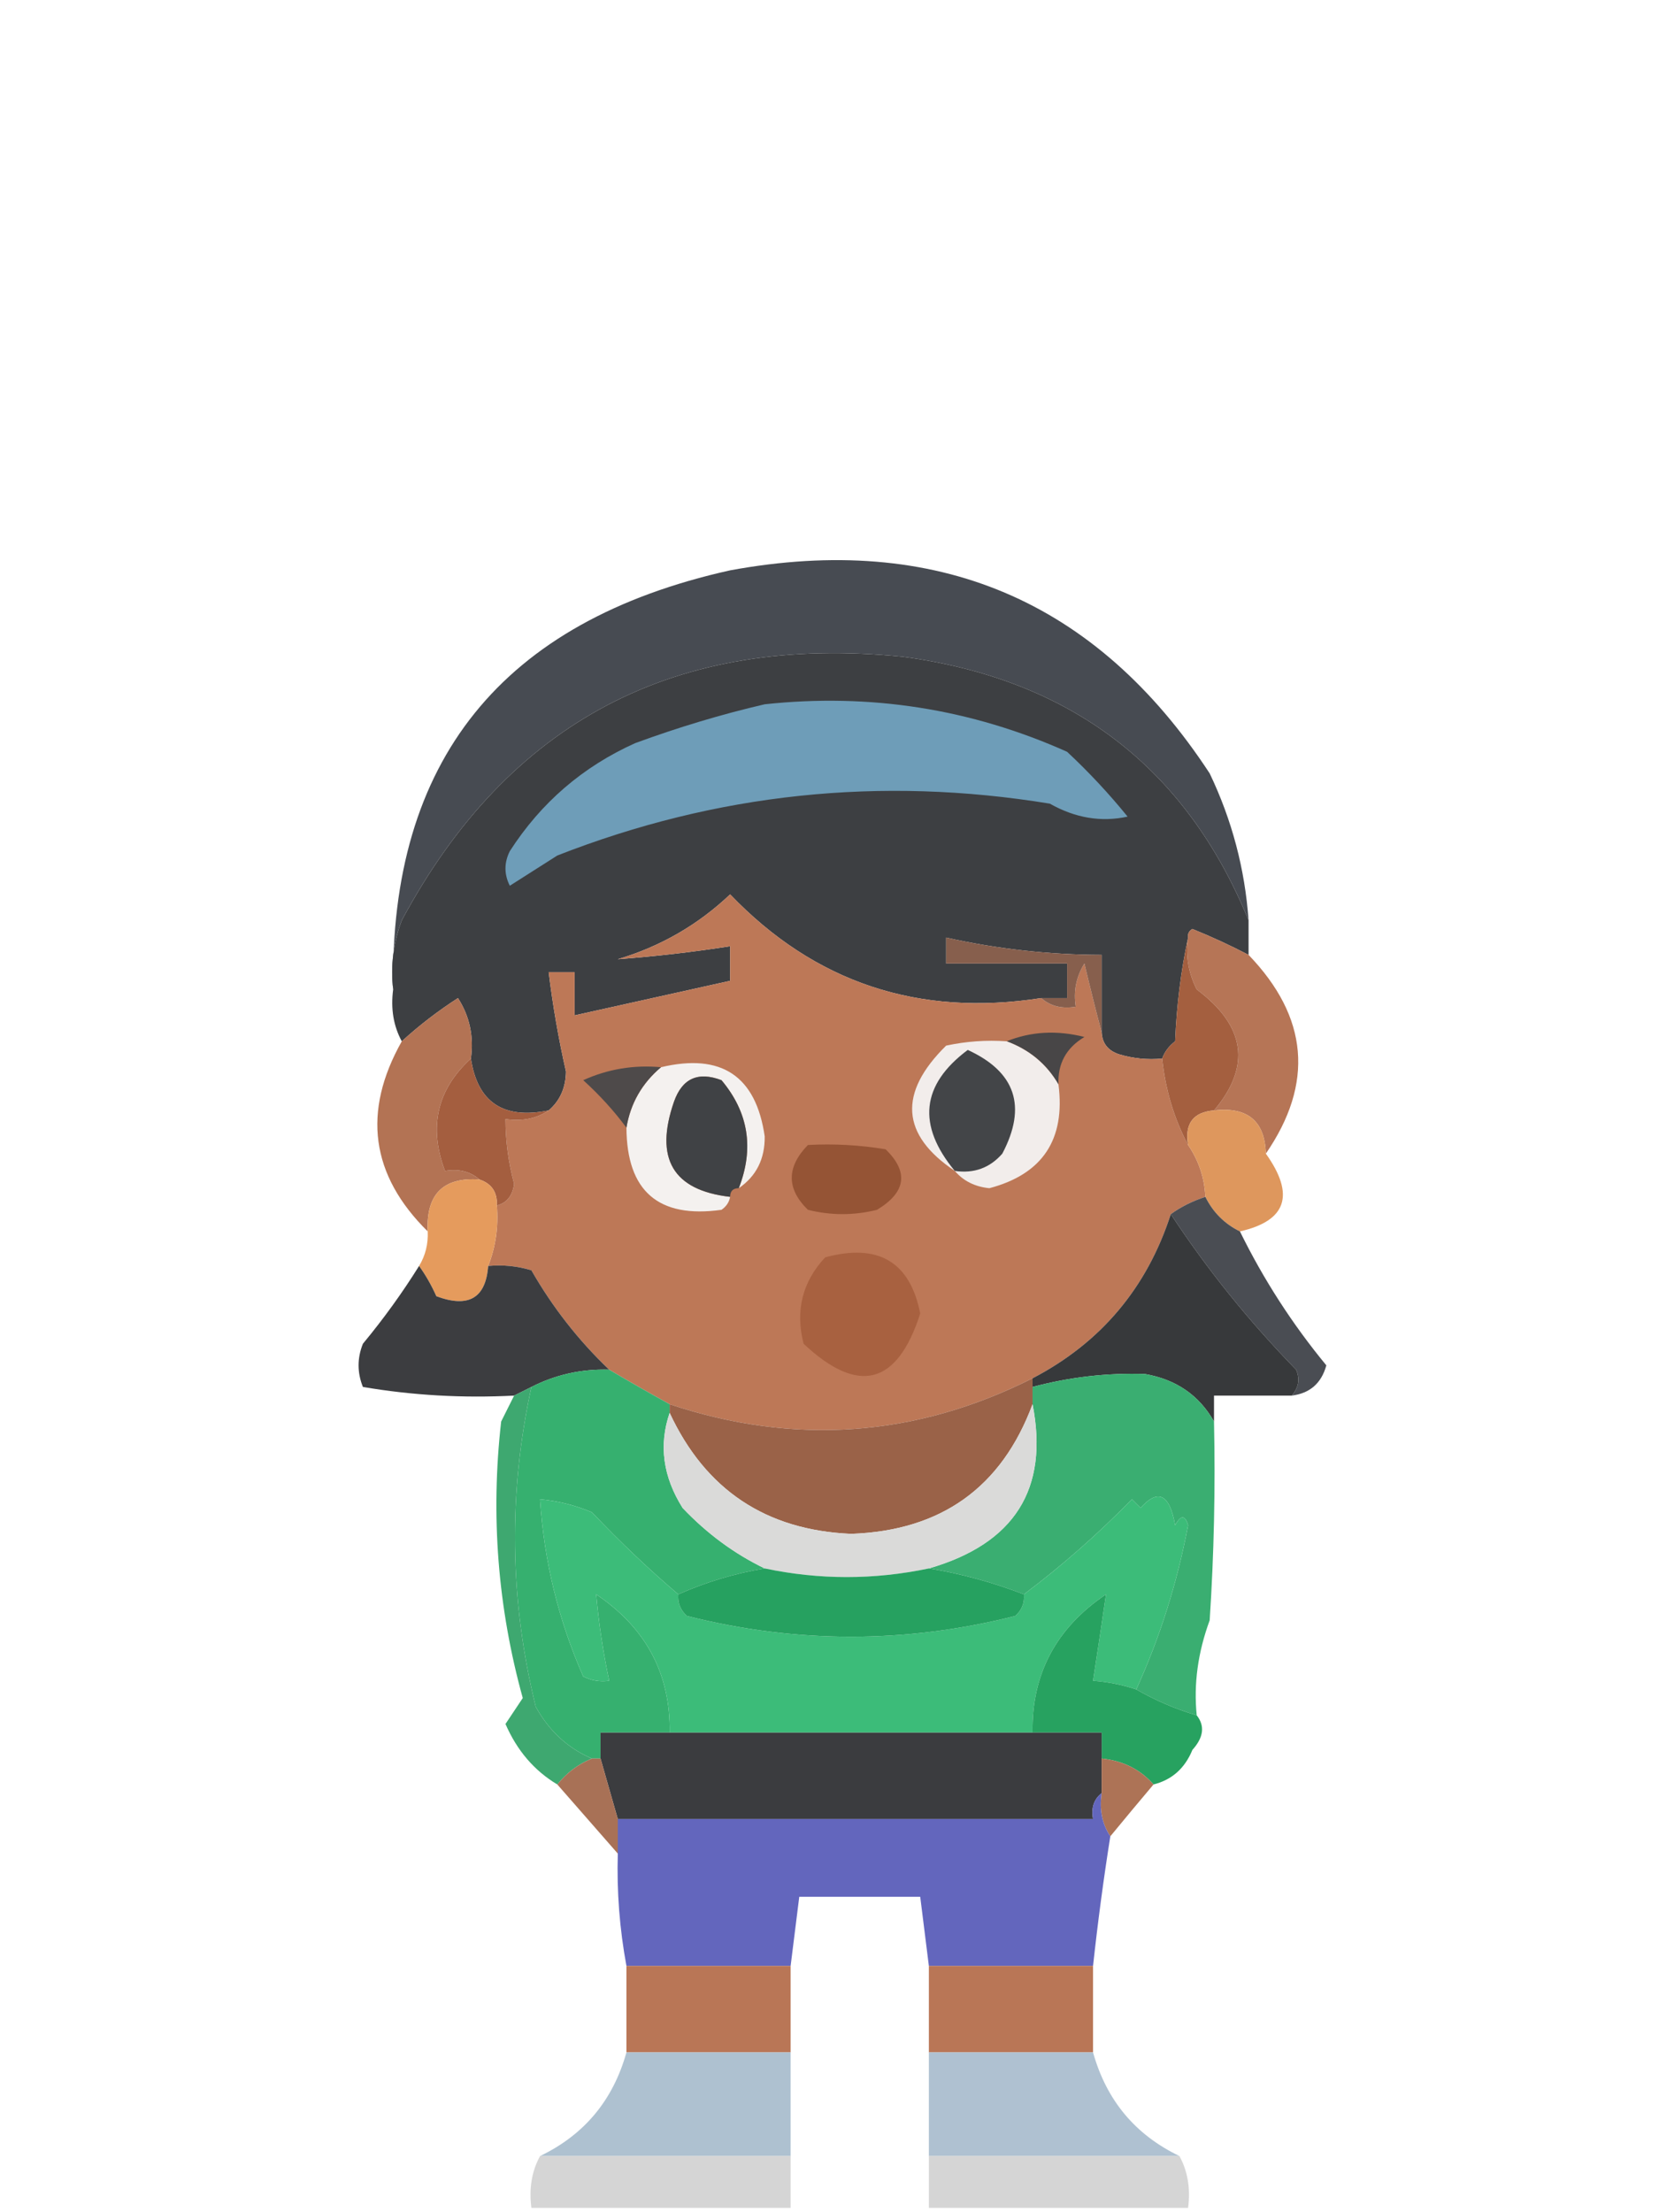 <?xml version="1.0" encoding="UTF-8"?>
<!DOCTYPE svg PUBLIC "-//W3C//DTD SVG 1.1//EN" "http://www.w3.org/Graphics/SVG/1.1/DTD/svg11.dtd">
<svg xmlns="http://www.w3.org/2000/svg" version="1.1" width="192px" height="256px" style="shape-rendering:geometricPrecision; text-rendering:geometricPrecision; image-rendering:optimizeQuality; fill-rule:evenodd; clip-rule:evenodd" xmlns:xlink="http://www.w3.org/1999/xlink">
<g><path style="opacity:1" fill="#474b52" d="M 144.5,106.5 C 137.23,88.767 123.896,78.6 104.5,76C 78.188,73.319 58.854,83.486 46.5,106.5C 45.52,109.086 45.187,111.753 45.5,114.5C 45.07,88.049 58.07,71.883 84.5,66C 108.366,61.61 126.866,69.443 140,89.5C 142.577,94.887 144.077,100.554 144.5,106.5 Z"/></g>
<g><path style="opacity:1" fill="#3d3f42" d="M 144.5,106.5 C 144.5,107.833 144.5,109.167 144.5,110.5C 142.417,109.412 140.251,108.412 138,107.5C 137.601,107.728 137.435,108.062 137.5,108.5C 136.676,112.312 136.176,116.312 136,120.5C 135.283,121.044 134.783,121.711 134.5,122.5C 132.801,122.66 131.134,122.494 129.5,122C 128.244,121.583 127.577,120.75 127.5,119.5C 127.5,116.5 127.5,113.5 127.5,110.5C 121.419,110.486 115.419,109.819 109.5,108.5C 109.5,109.5 109.5,110.5 109.5,111.5C 114.167,111.5 118.833,111.5 123.5,111.5C 123.5,112.833 123.5,114.167 123.5,115.5C 122.5,115.5 121.5,115.5 120.5,115.5C 106.288,117.705 94.288,113.705 84.5,103.5C 80.787,107.021 76.454,109.521 71.5,111C 75.81,110.679 80.143,110.179 84.5,109.5C 84.5,110.833 84.5,112.167 84.5,113.5C 78.506,114.832 72.506,116.165 66.5,117.5C 66.5,115.833 66.5,114.167 66.5,112.5C 65.5,112.5 64.5,112.5 63.5,112.5C 63.971,116.356 64.638,120.189 65.5,124C 65.475,125.876 64.809,127.376 63.5,128.5C 58.258,129.562 55.258,127.562 54.5,122.5C 54.852,119.927 54.352,117.594 53,115.5C 50.672,116.999 48.505,118.666 46.5,120.5C 45.539,118.735 45.205,116.735 45.5,114.5C 45.187,111.753 45.52,109.086 46.5,106.5C 58.854,83.486 78.188,73.319 104.5,76C 123.896,78.6 137.23,88.767 144.5,106.5 Z"/></g>
<g><path style="opacity:1" fill="#6e9db8" d="M 88.5,81.5 C 100.711,80.189 112.378,82.022 123.5,87C 126.017,89.349 128.35,91.849 130.5,94.5C 127.447,95.165 124.447,94.665 121.5,93C 101.909,89.792 82.909,91.792 64.5,99C 62.667,100.167 60.833,101.333 59,102.5C 58.333,101.167 58.333,99.833 59,98.5C 62.603,92.896 67.437,88.729 73.5,86C 78.535,84.151 83.535,82.651 88.5,81.5 Z"/></g>
<g><path style="opacity:1" fill="#bd7857" d="M 120.5,115.5 C 121.568,116.434 122.901,116.768 124.5,116.5C 124.215,114.712 124.548,113.045 125.5,111.5C 126.168,114.306 126.834,116.972 127.5,119.5C 127.577,120.75 128.244,121.583 129.5,122C 131.134,122.494 132.801,122.66 134.5,122.5C 134.881,126.119 135.881,129.452 137.5,132.5C 138.73,134.297 139.396,136.297 139.5,138.5C 138.005,138.989 136.671,139.655 135.5,140.5C 132.739,149.036 127.405,155.369 119.5,159.5C 105.952,166.311 91.952,167.311 77.5,162.5C 75.209,161.235 72.875,159.902 70.5,158.5C 66.951,155.116 63.952,151.282 61.5,147C 59.866,146.506 58.199,146.34 56.5,146.5C 57.369,144.283 57.702,141.95 57.5,139.5C 58.649,139.209 59.316,138.376 59.5,137C 58.84,134.538 58.507,132.038 58.5,129.5C 60.415,129.784 62.081,129.451 63.5,128.5C 64.809,127.376 65.475,125.876 65.5,124C 64.638,120.189 63.971,116.356 63.5,112.5C 64.5,112.5 65.5,112.5 66.5,112.5C 66.5,114.167 66.5,115.833 66.5,117.5C 72.506,116.165 78.506,114.832 84.5,113.5C 84.5,112.167 84.5,110.833 84.5,109.5C 80.143,110.179 75.81,110.679 71.5,111C 76.454,109.521 80.787,107.021 84.5,103.5C 94.288,113.705 106.288,117.705 120.5,115.5 Z"/></g>
<g><path style="opacity:1" fill="#b67556" d="M 144.5,110.5 C 151.426,117.696 152.093,125.362 146.5,133.5C 146.384,129.725 144.384,128.058 140.5,128.5C 144.819,123.39 144.153,118.723 138.5,114.5C 137.534,112.604 137.201,110.604 137.5,108.5C 137.435,108.062 137.601,107.728 138,107.5C 140.251,108.412 142.417,109.412 144.5,110.5 Z"/></g>
<g><path style="opacity:1" fill="#875f4d" d="M 127.5,119.5 C 126.834,116.972 126.168,114.306 125.5,111.5C 124.548,113.045 124.215,114.712 124.5,116.5C 122.901,116.768 121.568,116.434 120.5,115.5C 121.5,115.5 122.5,115.5 123.5,115.5C 123.5,114.167 123.5,112.833 123.5,111.5C 118.833,111.5 114.167,111.5 109.5,111.5C 109.5,110.5 109.5,109.5 109.5,108.5C 115.419,109.819 121.419,110.486 127.5,110.5C 127.5,113.5 127.5,116.5 127.5,119.5 Z"/></g>
<g><path style="opacity:1" fill="#a45f3f" d="M 137.5,108.5 C 137.201,110.604 137.534,112.604 138.5,114.5C 144.153,118.723 144.819,123.39 140.5,128.5C 138.088,128.694 137.088,130.027 137.5,132.5C 135.881,129.452 134.881,126.119 134.5,122.5C 134.783,121.711 135.283,121.044 136,120.5C 136.176,116.312 136.676,112.312 137.5,108.5 Z"/></g>
<g><path style="opacity:1" fill="#484647" d="M 116.5,120.5 C 119.304,119.362 122.304,119.195 125.5,120C 123.393,121.264 122.393,123.097 122.5,125.5C 121.135,123.14 119.135,121.473 116.5,120.5 Z"/></g>
<g><path style="opacity:1" fill="#f2edeb" d="M 116.5,120.5 C 119.135,121.473 121.135,123.14 122.5,125.5C 123.317,131.875 120.65,135.875 114.5,137.5C 112.829,137.332 111.496,136.665 110.5,135.5C 104.27,131.317 103.936,126.483 109.5,121C 111.81,120.503 114.143,120.337 116.5,120.5 Z"/></g>
<g><path style="opacity:1" fill="#434548" d="M 110.5,135.5 C 106.11,130.195 106.61,125.528 112,121.5C 117.54,124.042 118.874,128.042 116,133.5C 114.556,135.155 112.722,135.822 110.5,135.5 Z"/></g>
<g><path style="opacity:1" fill="#b37354" d="M 54.5,122.5 C 50.583,126.073 49.583,130.406 51.5,135.5C 53.099,135.232 54.432,135.566 55.5,136.5C 51.303,136.194 49.303,138.194 49.5,142.5C 42.904,135.994 41.904,128.66 46.5,120.5C 48.505,118.666 50.672,116.999 53,115.5C 54.352,117.594 54.852,119.927 54.5,122.5 Z"/></g>
<g><path style="opacity:1" fill="#a45e3f" d="M 54.5,122.5 C 55.258,127.562 58.258,129.562 63.5,128.5C 62.081,129.451 60.415,129.784 58.5,129.5C 58.507,132.038 58.84,134.538 59.5,137C 59.316,138.376 58.649,139.209 57.5,139.5C 57.573,137.973 56.906,136.973 55.5,136.5C 54.432,135.566 53.099,135.232 51.5,135.5C 49.583,130.406 50.583,126.073 54.5,122.5 Z"/></g>
<g><path style="opacity:1" fill="#f4f1ef" d="M 76.5,123.5 C 83.49,121.838 87.49,124.505 88.5,131.5C 88.533,134.102 87.533,136.102 85.5,137.5C 87.295,132.894 86.628,128.727 83.5,125C 80.782,123.967 78.949,124.8 78,127.5C 75.724,134.075 77.891,137.742 84.5,138.5C 84.389,139.117 84.056,139.617 83.5,140C 76.207,141.022 72.541,137.855 72.5,130.5C 72.961,127.697 74.295,125.363 76.5,123.5 Z"/></g>
<g><path style="opacity:1" fill="#4e4a4a" d="M 76.5,123.5 C 74.295,125.363 72.961,127.697 72.5,130.5C 71.069,128.563 69.402,126.73 67.5,125C 70.351,123.711 73.351,123.211 76.5,123.5 Z"/></g>
<g><path style="opacity:1" fill="#404245" d="M 85.5,137.5 C 84.833,137.5 84.5,137.833 84.5,138.5C 77.891,137.742 75.724,134.075 78,127.5C 78.949,124.8 80.782,123.967 83.5,125C 86.628,128.727 87.295,132.894 85.5,137.5 Z"/></g>
<g><path style="opacity:1" fill="#de975d" d="M 140.5,128.5 C 144.384,128.058 146.384,129.725 146.5,133.5C 149.903,138.274 148.903,141.274 143.5,142.5C 141.726,141.63 140.393,140.297 139.5,138.5C 139.396,136.297 138.73,134.297 137.5,132.5C 137.088,130.027 138.088,128.694 140.5,128.5 Z"/></g>
<g><path style="opacity:1" fill="#955435" d="M 93.5,132.5 C 96.518,132.335 99.518,132.502 102.5,133C 105.192,135.632 104.859,137.966 101.5,140C 98.833,140.667 96.167,140.667 93.5,140C 91.011,137.566 91.011,135.066 93.5,132.5 Z"/></g>
<g><path style="opacity:1" fill="#e59b5d" d="M 55.5,136.5 C 56.906,136.973 57.573,137.973 57.5,139.5C 57.702,141.95 57.369,144.283 56.5,146.5C 56.22,150.225 54.22,151.392 50.5,150C 49.915,148.698 49.248,147.531 48.5,146.5C 49.234,145.292 49.567,143.959 49.5,142.5C 49.303,138.194 51.303,136.194 55.5,136.5 Z"/></g>
<g><path style="opacity:1" fill="#4a4d53" d="M 139.5,138.5 C 140.393,140.297 141.726,141.63 143.5,142.5C 146.231,148.063 149.565,153.229 153.5,158C 152.928,160.074 151.595,161.24 149.5,161.5C 150.303,160.577 150.47,159.577 150,158.5C 144.516,152.868 139.683,146.868 135.5,140.5C 136.671,139.655 138.005,138.989 139.5,138.5 Z"/></g>
<g><path style="opacity:1" fill="#a86140" d="M 95.5,145.5 C 101.651,143.844 105.317,146.01 106.5,152C 103.847,160.288 99.347,161.455 93,155.5C 92.024,151.673 92.857,148.34 95.5,145.5 Z"/></g>
<g><path style="opacity:1" fill="#3c3d40" d="M 48.5,146.5 C 49.248,147.531 49.915,148.698 50.5,150C 54.22,151.392 56.22,150.225 56.5,146.5C 58.199,146.34 59.866,146.506 61.5,147C 63.952,151.282 66.951,155.116 70.5,158.5C 67.303,158.405 64.303,159.072 61.5,160.5C 60.833,160.833 60.167,161.167 59.5,161.5C 53.575,161.808 47.741,161.475 42,160.5C 41.333,158.833 41.333,157.167 42,155.5C 44.385,152.621 46.552,149.621 48.5,146.5 Z"/></g>
<g><path style="opacity:1" fill="#37393b" d="M 135.5,140.5 C 139.683,146.868 144.516,152.868 150,158.5C 150.47,159.577 150.303,160.577 149.5,161.5C 146.5,161.5 143.5,161.5 140.5,161.5C 140.5,162.5 140.5,163.5 140.5,164.5C 138.776,161.458 136.109,159.625 132.5,159C 128.105,158.86 123.771,159.36 119.5,160.5C 119.5,160.167 119.5,159.833 119.5,159.5C 127.405,155.369 132.739,149.036 135.5,140.5 Z"/></g>
<g><path style="opacity:1" fill="#36b06f" d="M 70.5,158.5 C 72.875,159.902 75.209,161.235 77.5,162.5C 77.5,162.833 77.5,163.167 77.5,163.5C 76.225,167.22 76.725,170.887 79,174.5C 81.825,177.476 84.992,179.809 88.5,181.5C 85.034,182.077 81.701,183.077 78.5,184.5C 75.109,181.615 71.776,178.448 68.5,175C 66.564,174.187 64.564,173.687 62.5,173.5C 62.964,180.661 64.631,187.494 67.5,194C 68.448,194.483 69.448,194.649 70.5,194.5C 69.788,191.125 69.288,187.791 69,184.5C 74.778,188.394 77.611,193.727 77.5,200.5C 74.833,200.5 72.167,200.5 69.5,200.5C 69.5,201.5 69.5,202.5 69.5,203.5C 69.167,203.5 68.833,203.5 68.5,203.5C 65.702,202.294 63.535,200.294 62,197.5C 58.973,185.176 58.806,172.843 61.5,160.5C 64.303,159.072 67.303,158.405 70.5,158.5 Z"/></g>
<g><path style="opacity:1" fill="#9a6248" d="M 119.5,159.5 C 119.5,159.833 119.5,160.167 119.5,160.5C 119.5,161.167 119.5,161.833 119.5,162.5C 115.913,172.138 108.913,177.138 98.5,177.5C 88.65,177.077 81.65,172.41 77.5,163.5C 77.5,163.167 77.5,162.833 77.5,162.5C 91.952,167.311 105.952,166.311 119.5,159.5 Z"/></g>
<g><path style="opacity:1" fill="#3aae71" d="M 140.5,164.5 C 140.666,172.174 140.5,179.841 140,187.5C 138.632,191.225 138.132,194.891 138.5,198.5C 136.046,197.773 133.713,196.773 131.5,195.5C 134.246,189.48 136.246,183.146 137.5,176.5C 137.154,175.304 136.654,175.304 136,176.5C 135.365,172.898 134.032,172.232 132,174.5C 131.667,174.167 131.333,173.833 131,173.5C 127.052,177.535 122.885,181.202 118.5,184.5C 114.859,183.098 111.192,182.098 107.5,181.5C 117.416,178.635 121.416,172.302 119.5,162.5C 119.5,161.833 119.5,161.167 119.5,160.5C 123.771,159.36 128.105,158.86 132.5,159C 136.109,159.625 138.776,161.458 140.5,164.5 Z"/></g>
<g><path style="opacity:1" fill="#dadad9" d="M 119.5,162.5 C 121.416,172.302 117.416,178.635 107.5,181.5C 101.167,182.833 94.833,182.833 88.5,181.5C 84.992,179.809 81.825,177.476 79,174.5C 76.725,170.887 76.225,167.22 77.5,163.5C 81.65,172.41 88.65,177.077 98.5,177.5C 108.913,177.138 115.913,172.138 119.5,162.5 Z"/></g>
<g><path style="opacity:1" fill="#3ea870" d="M 61.5,160.5 C 58.806,172.843 58.973,185.176 62,197.5C 63.535,200.294 65.702,202.294 68.5,203.5C 66.924,204.143 65.59,205.143 64.5,206.5C 61.837,204.911 59.837,202.578 58.5,199.5C 59.167,198.5 59.833,197.5 60.5,196.5C 57.602,186.033 56.768,175.366 58,164.5C 58.513,163.473 59.013,162.473 59.5,161.5C 60.167,161.167 60.833,160.833 61.5,160.5 Z"/></g>
<g><path style="opacity:1" fill="#3cbc79" d="M 131.5,195.5 C 129.883,194.962 128.216,194.629 126.5,194.5C 127.027,191.091 127.527,187.758 128,184.5C 122.222,188.394 119.389,193.727 119.5,200.5C 105.5,200.5 91.5,200.5 77.5,200.5C 77.611,193.727 74.778,188.394 69,184.5C 69.288,187.791 69.788,191.125 70.5,194.5C 69.448,194.649 68.448,194.483 67.5,194C 64.631,187.494 62.964,180.661 62.5,173.5C 64.564,173.687 66.564,174.187 68.5,175C 71.776,178.448 75.109,181.615 78.5,184.5C 78.414,185.496 78.748,186.329 79.5,187C 92.149,190.202 104.816,190.202 117.5,187C 118.252,186.329 118.586,185.496 118.5,184.5C 122.885,181.202 127.052,177.535 131,173.5C 131.333,173.833 131.667,174.167 132,174.5C 134.032,172.232 135.365,172.898 136,176.5C 136.654,175.304 137.154,175.304 137.5,176.5C 136.246,183.146 134.246,189.48 131.5,195.5 Z"/></g>
<g><path style="opacity:1" fill="#26a160" d="M 88.5,181.5 C 94.833,182.833 101.167,182.833 107.5,181.5C 111.192,182.098 114.859,183.098 118.5,184.5C 118.586,185.496 118.252,186.329 117.5,187C 104.816,190.202 92.149,190.202 79.5,187C 78.748,186.329 78.414,185.496 78.5,184.5C 81.701,183.077 85.034,182.077 88.5,181.5 Z"/></g>
<g><path style="opacity:1" fill="#27a260" d="M 131.5,195.5 C 133.713,196.773 136.046,197.773 138.5,198.5C 139.465,199.721 139.298,201.054 138,202.5C 137.124,204.635 135.624,205.969 133.5,206.5C 131.967,204.755 129.967,203.755 127.5,203.5C 127.5,202.5 127.5,201.5 127.5,200.5C 124.833,200.5 122.167,200.5 119.5,200.5C 119.389,193.727 122.222,188.394 128,184.5C 127.527,187.758 127.027,191.091 126.5,194.5C 128.216,194.629 129.883,194.962 131.5,195.5 Z"/></g>
<g><path style="opacity:1" fill="#3b3c3f" d="M 77.5,200.5 C 91.5,200.5 105.5,200.5 119.5,200.5C 122.167,200.5 124.833,200.5 127.5,200.5C 127.5,201.5 127.5,202.5 127.5,203.5C 127.5,204.833 127.5,206.167 127.5,207.5C 126.596,208.209 126.263,209.209 126.5,210.5C 108.167,210.5 89.833,210.5 71.5,210.5C 70.833,208.167 70.167,205.833 69.5,203.5C 69.5,202.5 69.5,201.5 69.5,200.5C 72.167,200.5 74.833,200.5 77.5,200.5 Z"/></g>
<g><path style="opacity:1" fill="#ad7356" d="M 127.5,203.5 C 129.967,203.755 131.967,204.755 133.5,206.5C 131.844,208.46 130.177,210.46 128.5,212.5C 127.549,211.081 127.216,209.415 127.5,207.5C 127.5,206.167 127.5,204.833 127.5,203.5 Z"/></g>
<g><path style="opacity:1" fill="#a87156" d="M 68.5,203.5 C 68.833,203.5 69.167,203.5 69.5,203.5C 70.167,205.833 70.833,208.167 71.5,210.5C 71.5,211.833 71.5,213.167 71.5,214.5C 69.167,211.833 66.833,209.167 64.5,206.5C 65.59,205.143 66.924,204.143 68.5,203.5 Z"/></g>
<g><path style="opacity:1" fill="#6366bd" d="M 127.5,207.5 C 127.216,209.415 127.549,211.081 128.5,212.5C 127.715,217.447 127.049,222.447 126.5,227.5C 120.167,227.5 113.833,227.5 107.5,227.5C 107.167,224.833 106.833,222.167 106.5,219.5C 101.833,219.5 97.167,219.5 92.5,219.5C 92.167,222.167 91.833,224.833 91.5,227.5C 85.167,227.5 78.833,227.5 72.5,227.5C 71.705,223.215 71.372,218.881 71.5,214.5C 71.5,213.167 71.5,211.833 71.5,210.5C 89.833,210.5 108.167,210.5 126.5,210.5C 126.263,209.209 126.596,208.209 127.5,207.5 Z"/></g>
<g><path style="opacity:1" fill="#b97656" d="M 72.5,227.5 C 78.833,227.5 85.167,227.5 91.5,227.5C 91.5,230.833 91.5,234.167 91.5,237.5C 85.167,237.5 78.833,237.5 72.5,237.5C 72.5,234.167 72.5,230.833 72.5,227.5 Z"/></g>
<g><path style="opacity:1" fill="#b97656" d="M 107.5,227.5 C 113.833,227.5 120.167,227.5 126.5,227.5C 126.5,230.833 126.5,234.167 126.5,237.5C 120.167,237.5 113.833,237.5 107.5,237.5C 107.5,234.167 107.5,230.833 107.5,227.5 Z"/></g>
<g><path style="opacity:1" fill="#afc1d1" d="M 107.5,237.5 C 113.833,237.5 120.167,237.5 126.5,237.5C 128.047,243.042 131.38,247.042 136.5,249.5C 126.833,249.5 117.167,249.5 107.5,249.5C 107.5,245.5 107.5,241.5 107.5,237.5 Z"/></g>
<g><path style="opacity:1" fill="#aec1d0" d="M 72.5,237.5 C 78.833,237.5 85.167,237.5 91.5,237.5C 91.5,241.5 91.5,245.5 91.5,249.5C 81.833,249.5 72.167,249.5 62.5,249.5C 67.62,247.042 70.953,243.042 72.5,237.5 Z"/></g>
<g><path style="opacity:0.995" fill="#d5d5d5" d="M 62.5,249.5 C 72.167,249.5 81.833,249.5 91.5,249.5C 91.5,251.5 91.5,253.5 91.5,255.5C 81.5,255.5 71.5,255.5 61.5,255.5C 61.205,253.265 61.539,251.265 62.5,249.5 Z"/></g>
<g><path style="opacity:0.995" fill="#d5d5d5" d="M 107.5,249.5 C 117.167,249.5 126.833,249.5 136.5,249.5C 137.461,251.265 137.795,253.265 137.5,255.5C 127.5,255.5 117.5,255.5 107.5,255.5C 107.5,253.5 107.5,251.5 107.5,249.5 Z"/></g>
</svg>
